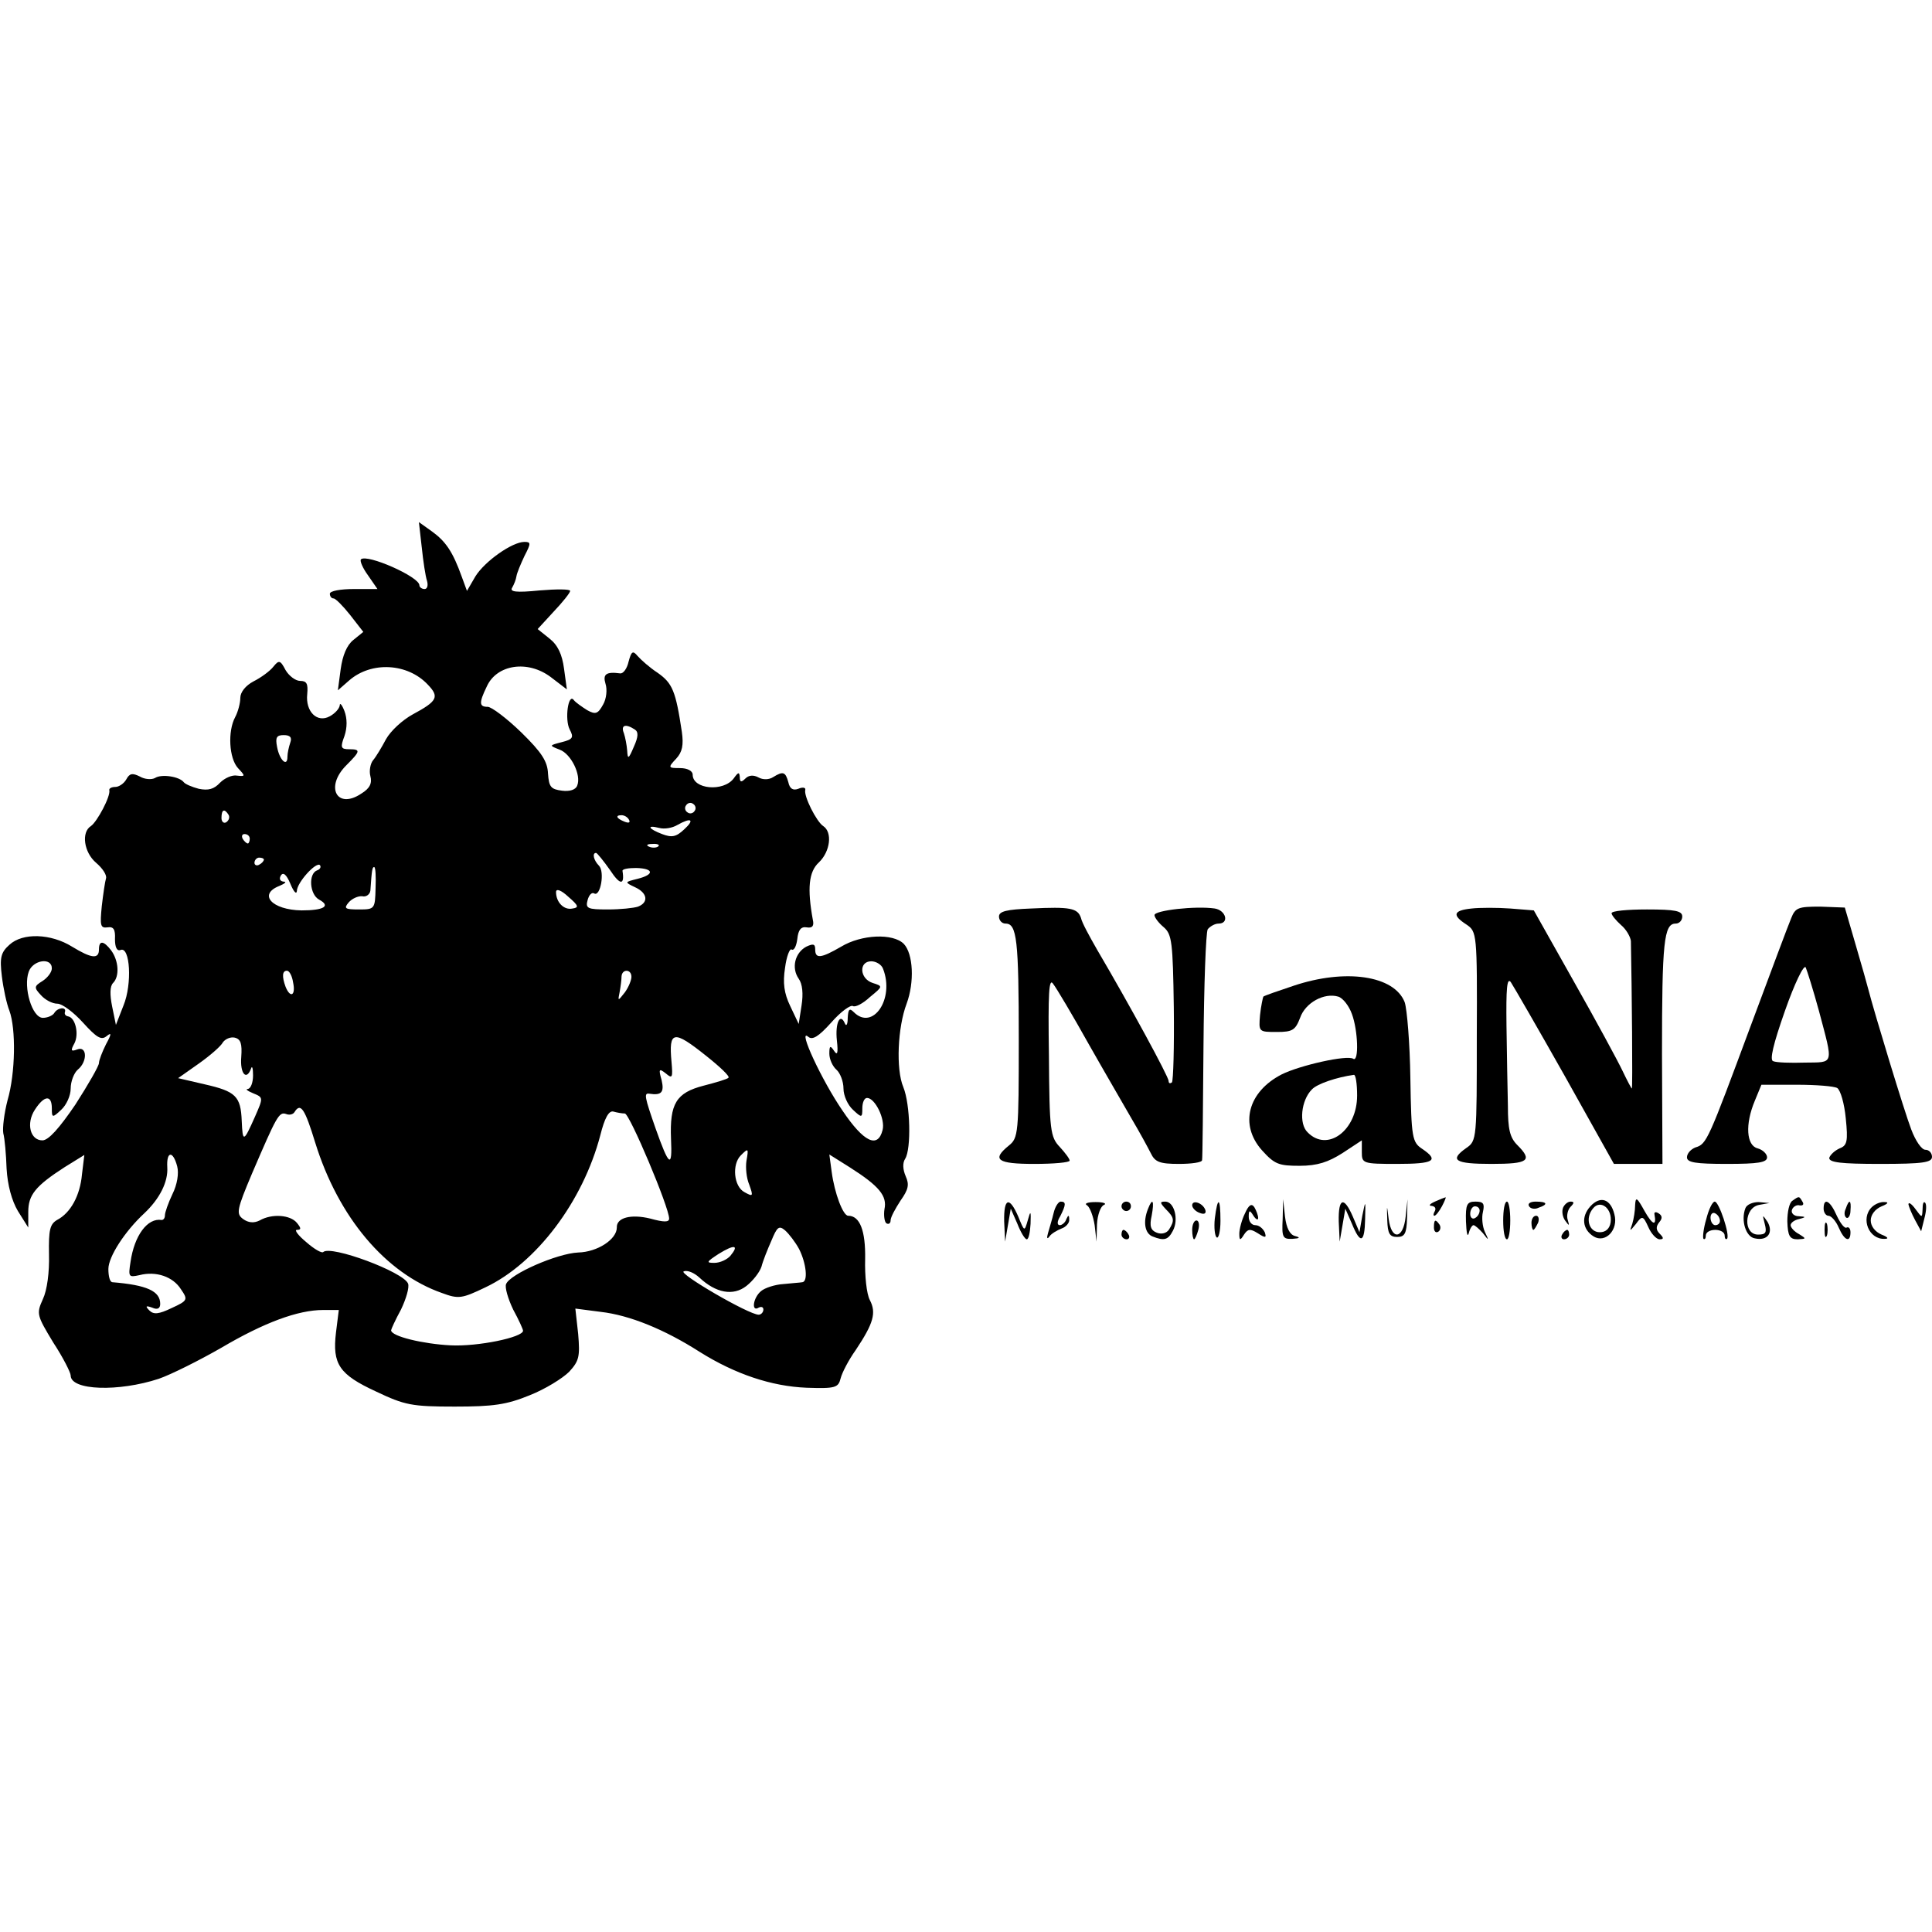 <?xml version="1.0" standalone="no"?>
<!DOCTYPE svg PUBLIC "-//W3C//DTD SVG 20010904//EN"
 "http://www.w3.org/TR/2001/REC-SVG-20010904/DTD/svg10.dtd">
<svg version="1.0" xmlns="http://www.w3.org/2000/svg"
 width="410pt" height="410pt" viewBox="0 0 410 410"
 preserveAspectRatio="xMidYMid meet">
<g transform="translate(0,410) scale(0.1,-0.1)"
fill="#000000" stroke="none">
<path d="M895 2939 c3 -30 8 -62 11 -71 3 -10 1 -18 -5 -18 -6 0 -11 4 -11 8
0 18 -111 67 -124 55 -3 -3 4 -19 15 -34 l20 -29 -50 0 c-28 0 -51 -4 -51 -10
0 -5 3 -10 8 -10 4 0 20 -16 35 -35 l28 -36 -21 -17 c-14 -11 -23 -33 -27 -62
l-6 -45 24 21 c47 41 124 37 167 -9 25 -26 20 -35 -32 -63 -22 -12 -47 -35
-57 -53 -9 -17 -21 -37 -27 -44 -6 -7 -9 -23 -6 -34 4 -15 -1 -26 -19 -37 -52
-35 -78 14 -32 60 30 30 31 34 6 34 -18 0 -19 4 -10 28 6 18 6 37 0 53 -5 13
-10 19 -10 12 -1 -7 -10 -17 -21 -23 -27 -15 -52 10 -48 47 2 22 -1 28 -15 28
-10 0 -24 11 -31 23 -11 21 -14 22 -26 7 -7 -9 -26 -23 -42 -31 -17 -9 -28
-23 -28 -35 0 -11 -5 -30 -11 -41 -16 -30 -13 -87 6 -108 16 -17 16 -18 -2
-16 -10 2 -26 -5 -36 -15 -13 -14 -25 -17 -45 -13 -15 4 -29 10 -32 14 -9 12
-47 18 -61 9 -7 -4 -22 -3 -32 3 -16 8 -22 7 -29 -6 -5 -9 -16 -16 -23 -16 -8
0 -14 -3 -13 -7 3 -13 -26 -67 -39 -76 -21 -13 -15 -56 11 -78 14 -12 23 -26
21 -33 -2 -6 -6 -33 -9 -59 -4 -41 -3 -47 12 -45 13 2 17 -4 16 -25 0 -17 4
-26 12 -23 20 8 25 -72 6 -118 l-16 -41 -8 39 c-5 25 -5 43 2 50 14 14 12 47
-4 69 -16 21 -26 22 -26 2 0 -21 -16 -19 -57 6 -45 28 -105 30 -133 4 -18 -16
-21 -27 -16 -67 3 -25 10 -58 16 -73 14 -38 13 -132 -4 -190 -7 -27 -11 -59
-9 -70 3 -11 6 -45 7 -75 2 -35 11 -68 24 -90 l22 -35 0 33 c0 36 15 55 77 95
l42 26 -5 -41 c-4 -45 -24 -82 -53 -97 -15 -9 -18 -21 -17 -73 1 -38 -4 -76
-13 -95 -14 -31 -13 -34 22 -92 21 -32 37 -64 37 -70 0 -32 102 -35 187 -7 26
9 86 39 133 66 90 53 162 80 216 80 l33 0 -6 -48 c-8 -67 7 -89 85 -125 61
-29 76 -32 167 -32 82 0 110 4 159 24 33 13 70 36 84 50 21 23 23 32 19 80
l-6 54 54 -7 c61 -7 135 -37 210 -85 75 -47 152 -73 227 -76 61 -2 67 0 72 20
3 12 17 39 32 60 38 57 44 79 30 106 -7 13 -11 52 -10 87 1 60 -11 92 -36 92
-11 0 -29 48 -35 93 l-5 37 43 -27 c63 -40 80 -61 74 -89 -2 -13 0 -27 4 -30
5 -3 9 0 9 6 0 7 10 25 21 42 17 24 19 34 11 52 -6 14 -7 28 -1 37 13 21 11
115 -4 152 -16 38 -12 127 7 177 17 46 14 106 -6 127 -23 23 -90 20 -133 -6
-43 -25 -55 -26 -55 -6 0 12 -4 13 -19 6 -24 -13 -32 -45 -16 -68 8 -11 10
-32 6 -57 l-6 -39 -18 38 c-13 27 -16 49 -11 81 3 24 10 42 14 39 5 -3 10 7
12 22 2 20 8 27 20 25 12 -2 16 3 13 16 -12 66 -9 102 13 122 24 23 29 64 9
77 -14 9 -42 64 -38 77 1 5 -6 6 -15 2 -11 -4 -18 0 -21 14 -6 22 -11 24 -32
11 -9 -6 -22 -6 -31 -1 -11 6 -21 5 -28 -2 -9 -9 -12 -8 -12 3 -1 11 -3 11
-13 -3 -22 -29 -87 -23 -87 8 0 8 -11 14 -27 14 -25 0 -26 1 -8 20 13 14 16
29 12 57 -13 87 -20 103 -51 125 -17 11 -36 28 -43 36 -10 12 -13 10 -19 -12
-3 -14 -11 -26 -18 -25 -30 4 -37 -2 -31 -22 4 -12 2 -32 -5 -44 -11 -20 -16
-22 -34 -12 -11 7 -24 16 -28 21 -12 17 -20 -41 -9 -62 9 -17 7 -21 -17 -27
-27 -7 -27 -7 -4 -16 24 -9 46 -54 37 -76 -3 -9 -16 -13 -32 -11 -24 3 -28 8
-30 36 -1 26 -13 45 -57 88 -31 30 -63 54 -71 54 -18 0 -19 8 -2 43 21 47 87
57 136 20 l34 -26 -6 44 c-4 30 -13 50 -31 64 l-25 20 34 37 c19 20 35 40 35
44 0 4 -29 4 -65 1 -50 -5 -64 -3 -58 6 4 7 8 17 9 24 1 7 9 26 17 43 14 27
14 30 0 30 -26 0 -84 -41 -104 -73 l-18 -31 -11 30 c-19 53 -34 75 -63 96
l-28 20 6 -53z m452 -387 c8 -5 8 -15 -2 -37 -11 -26 -13 -27 -14 -8 -1 12 -4
28 -7 37 -7 17 3 21 23 8z m-731 -28 c-3 -9 -6 -22 -6 -30 0 -23 -17 -7 -22
21 -4 20 -1 25 14 25 14 0 18 -5 14 -16z m858 -145 c-3 -5 -10 -7 -15 -3 -5 3
-7 10 -3 15 3 5 10 7 15 3 5 -3 7 -10 3 -15z m-989 -8 c3 -5 1 -12 -5 -16 -5
-3 -10 1 -10 9 0 18 6 21 15 7z m850 -11 c3 -6 -1 -7 -9 -4 -18 7 -21 14 -7
14 6 0 13 -4 16 -10z m117 -20 c-17 -16 -26 -18 -47 -10 -29 11 -34 20 -6 13
11 -3 28 0 38 6 30 17 38 12 15 -9z m-922 -20 c0 -5 -2 -10 -4 -10 -3 0 -8 5
-11 10 -3 6 -1 10 4 10 6 0 11 -4 11 -10z m867 -16 c-3 -3 -12 -4 -19 -1 -8 3
-5 6 6 6 11 1 17 -2 13 -5z m-102 -51 c21 -32 31 -32 26 -1 0 4 13 6 29 6 38
-1 39 -14 3 -23 -28 -7 -28 -7 -5 -18 26 -12 29 -32 6 -41 -9 -3 -37 -6 -64
-6 -43 0 -48 2 -43 20 3 11 9 17 14 14 13 -8 23 46 10 59 -11 11 -15 27 -6 27
2 0 16 -17 30 -37z m-735 23 c0 -3 -4 -8 -10 -11 -5 -3 -10 -1 -10 4 0 6 5 11
10 11 6 0 10 -2 10 -4z m113 -23 c-19 -7 -16 -51 4 -62 26 -14 10 -23 -37 -23
-63 1 -93 34 -47 52 12 5 16 9 9 9 -8 1 -10 6 -6 13 5 8 12 2 20 -17 7 -17 13
-24 14 -16 0 18 41 63 49 55 3 -4 0 -9 -6 -11z m124 -38 c-1 -44 -2 -45 -35
-45 -30 0 -33 2 -22 15 7 8 20 14 29 13 8 -2 16 4 17 12 3 44 4 50 8 50 3 0 4
-20 3 -45z m418 -43 c-18 -4 -35 13 -35 35 0 8 11 4 26 -10 22 -19 23 -23 9
-25z m-1105 -127 c0 -8 -9 -20 -20 -27 -18 -11 -18 -14 -3 -30 9 -10 24 -18
35 -18 10 0 34 -18 54 -40 29 -32 39 -38 50 -29 11 9 11 5 -1 -17 -8 -16 -15
-34 -15 -40 0 -6 -23 -46 -50 -88 -34 -50 -57 -76 -70 -76 -26 0 -35 36 -16
65 20 31 36 32 36 3 0 -20 1 -21 20 -3 11 10 20 30 20 45 0 15 7 33 15 40 21
17 20 51 -1 43 -13 -5 -15 -3 -6 13 10 20 2 54 -13 57 -6 1 -9 5 -7 10 3 11
-16 9 -23 -3 -3 -5 -14 -10 -24 -10 -23 0 -42 65 -30 98 9 25 49 31 49 7z
m1764 -1 c25 -64 -22 -132 -62 -92 -9 9 -12 7 -13 -12 0 -14 -3 -19 -6 -12
-10 24 -21 1 -17 -36 3 -27 1 -33 -6 -22 -8 12 -10 11 -10 -6 0 -12 7 -27 15
-34 8 -7 15 -25 15 -40 0 -15 9 -35 20 -45 19 -18 20 -17 20 3 0 12 4 22 10
22 17 0 39 -45 33 -68 -10 -40 -40 -26 -85 41 -44 64 -96 176 -73 157 9 -8 22
0 49 30 20 23 41 38 46 35 5 -3 21 5 36 19 28 23 28 23 6 30 -28 9 -30 46 -3
46 10 0 22 -7 25 -16z m-1252 -29 c6 -28 -6 -34 -16 -9 -8 22 -7 34 3 34 5 0
11 -11 13 -25z m718 12 c0 -7 -6 -22 -14 -33 -15 -19 -15 -19 -11 1 2 11 4 26
4 33 1 16 21 16 21 -1z m-828 -170 c-3 -35 11 -52 21 -24 2 6 4 0 4 -15 0 -16
-5 -28 -11 -29 -6 0 -1 -4 11 -9 22 -9 22 -9 4 -50 -24 -54 -26 -55 -28 -9 -2
53 -13 63 -79 78 l-56 13 44 31 c24 17 47 37 51 45 5 7 16 12 25 10 13 -3 16
-13 14 -41z m987 2 c29 -23 50 -43 47 -46 -2 -3 -26 -10 -53 -17 -58 -15 -72
-38 -69 -113 3 -64 -4 -59 -33 23 -23 66 -25 75 -13 73 26 -4 32 3 26 29 -7
24 -5 25 9 14 14 -12 15 -9 12 25 -6 66 4 68 74 12z m-830 -184 c49 -158 149
-277 269 -319 35 -13 42 -12 92 12 108 51 207 182 244 323 9 36 18 53 28 50 7
-2 18 -4 24 -4 10 0 94 -199 94 -223 0 -8 -11 -8 -40 0 -41 10 -72 2 -71 -19
0 -25 -41 -52 -82 -53 -45 -2 -145 -46 -153 -67 -3 -7 4 -31 15 -54 12 -22 21
-42 21 -45 0 -14 -96 -34 -154 -31 -58 3 -126 19 -126 32 0 2 9 22 21 44 11
23 18 47 15 55 -10 25 -164 82 -180 67 -3 -3 -19 6 -36 21 -17 14 -26 26 -20
26 10 0 9 4 0 15 -14 17 -53 20 -79 5 -12 -6 -24 -5 -35 3 -15 11 -14 19 19
97 52 121 57 131 72 126 7 -3 15 -1 18 4 13 21 22 7 44 -65z m915 -39 c-2 -14
0 -36 6 -50 9 -25 8 -26 -10 -16 -23 12 -27 59 -8 78 16 16 17 16 12 -12z
m-1208 -11 c4 -15 0 -39 -10 -59 -9 -19 -16 -39 -16 -45 0 -6 -3 -10 -7 -10
-30 5 -58 -33 -66 -89 -5 -32 -4 -33 19 -28 35 9 71 -3 88 -30 15 -22 15 -24
-20 -40 -27 -13 -38 -14 -47 -5 -9 9 -8 11 6 6 11 -5 17 -2 17 8 0 27 -28 40
-102 46 -5 1 -8 13 -8 28 0 26 35 80 76 118 33 31 51 67 49 98 -2 34 12 36 21
2z m1320 -176 c15 -30 19 -68 7 -70 -5 -1 -23 -2 -41 -4 -17 -1 -39 -8 -47
-15 -17 -14 -21 -45 -5 -35 6 3 10 1 10 -4 0 -6 -5 -11 -10 -11 -21 0 -172 88
-159 92 8 3 22 -3 33 -13 35 -33 72 -40 100 -18 14 11 28 29 32 41 3 12 13 37
21 55 12 29 16 33 29 22 8 -7 22 -25 30 -40z m-146 -14 c-7 -8 -22 -15 -34
-15 -18 0 -17 2 9 19 34 21 44 19 25 -4z"/>
<path d="M2188 2172 c-52 -2 -68 -6 -68 -17 0 -8 6 -15 14 -15 24 0 28 -34 28
-248 0 -197 -1 -207 -21 -223 -37 -30 -25 -39 54 -39 41 0 75 3 75 7 0 4 -10
17 -21 29 -20 21 -22 35 -23 193 -2 135 0 167 9 153 7 -9 41 -66 75 -127 34
-60 76 -132 92 -160 16 -27 34 -60 40 -72 9 -19 19 -23 60 -23 26 0 49 3 49 8
1 4 2 113 3 242 1 129 5 241 9 248 5 6 15 12 23 12 23 0 16 28 -8 32 -41 6
-128 -4 -128 -14 0 -5 9 -17 20 -26 17 -15 19 -32 21 -170 1 -83 -1 -155 -4
-159 -4 -3 -7 -2 -7 3 0 9 -82 160 -152 279 -16 28 -32 57 -34 67 -7 21 -23
24 -106 20z"/>
<path d="M3123 2172 c-39 -4 -42 -14 -11 -34 22 -15 23 -18 22 -237 0 -217 0
-222 -22 -237 -37 -26 -25 -34 53 -34 79 0 88 7 55 40 -16 16 -20 34 -20 83
-1 34 -2 110 -3 170 -1 79 1 103 9 93 6 -9 58 -99 115 -200 l104 -186 52 0 51
0 -1 233 c0 238 4 277 29 277 8 0 14 7 14 15 0 12 -15 15 -75 15 -41 0 -75 -3
-75 -8 0 -4 9 -15 20 -25 11 -9 20 -25 21 -34 2 -100 4 -313 2 -313 -1 0 -10
17 -20 38 -10 21 -56 106 -103 189 l-85 151 -50 4 c-27 2 -65 2 -82 0z"/>
<path d="M3801 2151 c-6 -14 -44 -116 -85 -226 -91 -245 -94 -253 -118 -260
-10 -4 -18 -13 -18 -21 0 -11 18 -14 85 -14 66 0 85 3 85 14 0 7 -9 16 -20 19
-24 6 -27 51 -6 101 l14 34 75 0 c41 0 79 -3 86 -7 7 -5 15 -33 18 -64 5 -49
3 -58 -13 -64 -11 -5 -20 -14 -22 -20 -1 -10 25 -13 108 -13 91 0 110 3 110
15 0 8 -6 15 -14 15 -8 0 -21 19 -30 43 -14 36 -79 250 -91 297 -2 8 -14 51
-27 95 l-23 79 -52 2 c-47 0 -53 -2 -62 -25z m59 -196 c31 -117 33 -109 -30
-110 -30 -1 -60 0 -67 3 -8 2 0 36 25 107 20 57 40 99 44 92 3 -7 16 -48 28
-92z"/>
<path d="M2745 2008 c-33 -11 -62 -21 -64 -23 -1 -2 -5 -20 -7 -39 -3 -36 -3
-36 36 -36 33 0 39 4 49 30 11 32 51 54 81 45 10 -3 23 -20 29 -37 13 -35 15
-102 3 -95 -13 9 -114 -14 -152 -33 -72 -37 -90 -107 -42 -161 27 -30 36 -33
80 -33 38 0 61 8 91 27 l41 27 0 -25 c0 -24 2 -25 75 -25 78 0 90 7 53 32 -21
14 -23 23 -25 150 -1 73 -7 146 -12 161 -22 57 -126 72 -236 35z m135 -233 c0
-74 -63 -121 -105 -78 -19 18 -14 68 9 91 11 12 53 26 89 31 4 1 7 -19 7 -44z"/>
<path d="M3045 1550 c-11 -5 -14 -9 -7 -9 7 -1 10 -5 7 -11 -3 -5 -4 -10 -1
-10 3 0 10 9 16 20 6 11 9 20 8 19 -2 0 -12 -4 -23 -9z"/>
<path d="M3375 1540 c-20 -22 -17 -49 7 -64 25 -15 53 14 44 47 -8 33 -30 40
-51 17z m43 -34 c-2 -13 -10 -21 -23 -21 -23 0 -32 30 -14 51 16 19 41 -1 37
-30z"/>
<path d="M3470 1543 c0 -12 -3 -30 -6 -40 -6 -17 -6 -17 8 0 13 18 15 17 26
-7 6 -14 17 -26 24 -26 9 0 9 3 0 12 -8 8 -8 15 -1 24 7 8 7 14 -1 19 -6 4
-10 3 -9 -2 5 -26 -4 -23 -21 7 -16 29 -19 31 -20 13z"/>
<path d="M3804 1552 c-7 -4 -11 -24 -11 -44 1 -31 5 -38 22 -38 18 1 19 1 3
11 -10 5 -18 14 -18 19 0 5 8 11 18 13 15 4 15 5 -1 6 -10 0 -17 7 -14 14 2 6
10 11 16 9 7 -1 10 2 6 8 -7 12 -7 12 -21 2z"/>
<path d="M2131 1508 l2 -43 6 35 6 35 14 -32 c7 -18 16 -33 20 -33 4 0 7 15 8
33 1 28 0 29 -6 7 -7 -24 -7 -24 -20 8 -19 44 -31 40 -30 -10z"/>
<path d="M2236 1526 c-3 -13 -9 -32 -12 -43 -3 -10 -2 -14 3 -7 4 6 16 13 26
17 9 3 17 12 16 19 0 10 -2 10 -6 1 -2 -7 -9 -13 -14 -13 -6 0 -6 8 1 19 12
24 13 31 1 31 -5 0 -12 -11 -15 -24z"/>
<path d="M2307 1542 c6 -4 13 -23 16 -42 l4 -35 1 37 c1 20 8 39 15 41 6 3 -1
6 -18 6 -17 0 -25 -3 -18 -7z"/>
<path d="M2380 1540 c0 -5 5 -10 10 -10 6 0 10 5 10 10 0 6 -4 10 -10 10 -5 0
-10 -4 -10 -10z"/>
<path d="M2436 1534 c-11 -28 -6 -52 10 -58 25 -10 33 -7 43 12 13 24 3 62
-16 62 -12 0 -12 -2 1 -16 18 -18 19 -24 7 -43 -5 -8 -16 -11 -26 -7 -13 5
-16 14 -11 36 6 32 2 40 -8 14z"/>
<path d="M2530 1542 c0 -5 7 -13 16 -16 10 -4 14 -1 12 6 -5 15 -28 23 -28 10z"/>
<path d="M2578 1514 c-2 -19 0 -37 4 -40 4 -3 8 13 8 35 0 51 -6 53 -12 5z"/>
<path d="M2642 1525 c-7 -14 -12 -34 -12 -43 0 -15 2 -15 10 -2 8 12 13 13 29
3 17 -11 19 -10 15 2 -4 8 -12 15 -20 15 -8 0 -14 8 -14 18 0 14 2 15 10 2 5
-8 10 -10 10 -5 0 6 -4 16 -8 23 -6 9 -12 5 -20 -13z"/>
<path d="M2722 1513 c-2 -39 0 -43 21 -42 16 1 17 3 5 6 -11 3 -18 17 -21 41
l-4 37 -1 -42z"/>
<path d="M2841 1508 l2 -43 6 35 6 35 14 -32 c18 -44 27 -41 28 10 1 41 1 41
-6 7 l-6 -35 -14 33 c-19 44 -31 40 -30 -10z"/>
<path d="M2944 1510 c1 -28 5 -35 21 -35 16 0 20 7 21 40 l1 40 -4 -37 c-5
-48 -30 -51 -36 -5 -4 32 -4 32 -3 -3z"/>
<path d="M3111 1508 c1 -24 3 -35 6 -25 2 9 7 17 10 17 3 0 12 -8 20 -17 13
-17 13 -16 4 3 -5 11 -7 30 -4 42 4 18 1 22 -16 22 -18 0 -21 -6 -20 -42z m29
23 c0 -6 -4 -13 -10 -16 -5 -3 -10 1 -10 9 0 9 5 16 10 16 6 0 10 -4 10 -9z"/>
<path d="M3190 1510 c0 -22 3 -40 8 -40 4 0 7 18 7 40 0 22 -3 40 -7 40 -5 0
-8 -18 -8 -40z"/>
<path d="M3245 1540 c3 -5 12 -7 20 -3 21 7 19 13 -6 13 -11 0 -18 -4 -14 -10z"/>
<path d="M3317 1537 c-3 -8 -1 -20 5 -28 8 -11 9 -11 5 2 -3 9 0 22 6 28 8 8
8 11 0 11 -6 0 -13 -6 -16 -13z"/>
<path d="M3621 1513 c-6 -20 -8 -39 -6 -42 3 -2 5 1 5 7 0 7 9 12 20 12 11 0
20 -5 20 -12 0 -6 2 -9 5 -7 7 7 -17 79 -26 79 -5 0 -13 -17 -18 -37z m29 -4
c0 -5 -4 -9 -10 -9 -5 0 -10 7 -10 16 0 8 5 12 10 9 6 -3 10 -10 10 -16z"/>
<path d="M3704 1536 c-10 -26 1 -61 20 -64 27 -6 40 12 27 35 -11 16 -11 16
-6 -4 5 -19 2 -23 -14 -23 -32 0 -30 57 2 63 l22 4 -23 2 c-12 0 -25 -5 -28
-13z"/>
<path d="M3870 1535 c0 -8 5 -15 10 -15 6 0 16 -11 22 -25 12 -28 25 -33 25
-10 0 8 -4 12 -8 10 -4 -3 -13 8 -21 25 -14 32 -28 40 -28 15z"/>
<path d="M3917 1535 c-4 -8 -3 -16 1 -19 4 -3 9 4 9 15 2 23 -3 25 -10 4z"/>
<path d="M3972 1538 c-24 -24 -6 -69 28 -67 9 0 6 4 -7 9 -14 6 -23 18 -23 30
0 12 9 24 23 30 13 5 16 9 7 9 -9 1 -21 -4 -28 -11z"/>
<path d="M4050 1544 c1 -5 7 -20 14 -33 l13 -24 7 28 c4 15 5 30 1 33 -3 3 -5
-3 -5 -14 -1 -19 -1 -19 -15 0 -8 11 -15 16 -15 10z"/>
<path d="M3250 1505 c0 -8 2 -15 4 -15 2 0 6 7 10 15 3 8 1 15 -4 15 -6 0 -10
-7 -10 -15z"/>
<path d="M2530 1490 c0 -11 2 -20 4 -20 2 0 6 9 9 20 3 11 1 20 -4 20 -5 0 -9
-9 -9 -20z"/>
<path d="M3043 1495 c0 -8 4 -12 9 -9 5 3 6 10 3 15 -9 13 -12 11 -12 -6z"/>
<path d="M3872 1490 c0 -14 2 -19 5 -12 2 6 2 18 0 25 -3 6 -5 1 -5 -13z"/>
<path d="M2380 1480 c0 -5 5 -10 11 -10 5 0 7 5 4 10 -3 6 -8 10 -11 10 -2 0
-4 -4 -4 -10z"/>
<path d="M3315 1480 c-3 -5 -1 -10 4 -10 6 0 11 5 11 10 0 6 -2 10 -4 10 -3 0
-8 -4 -11 -10z"/>
</g>
</svg>
